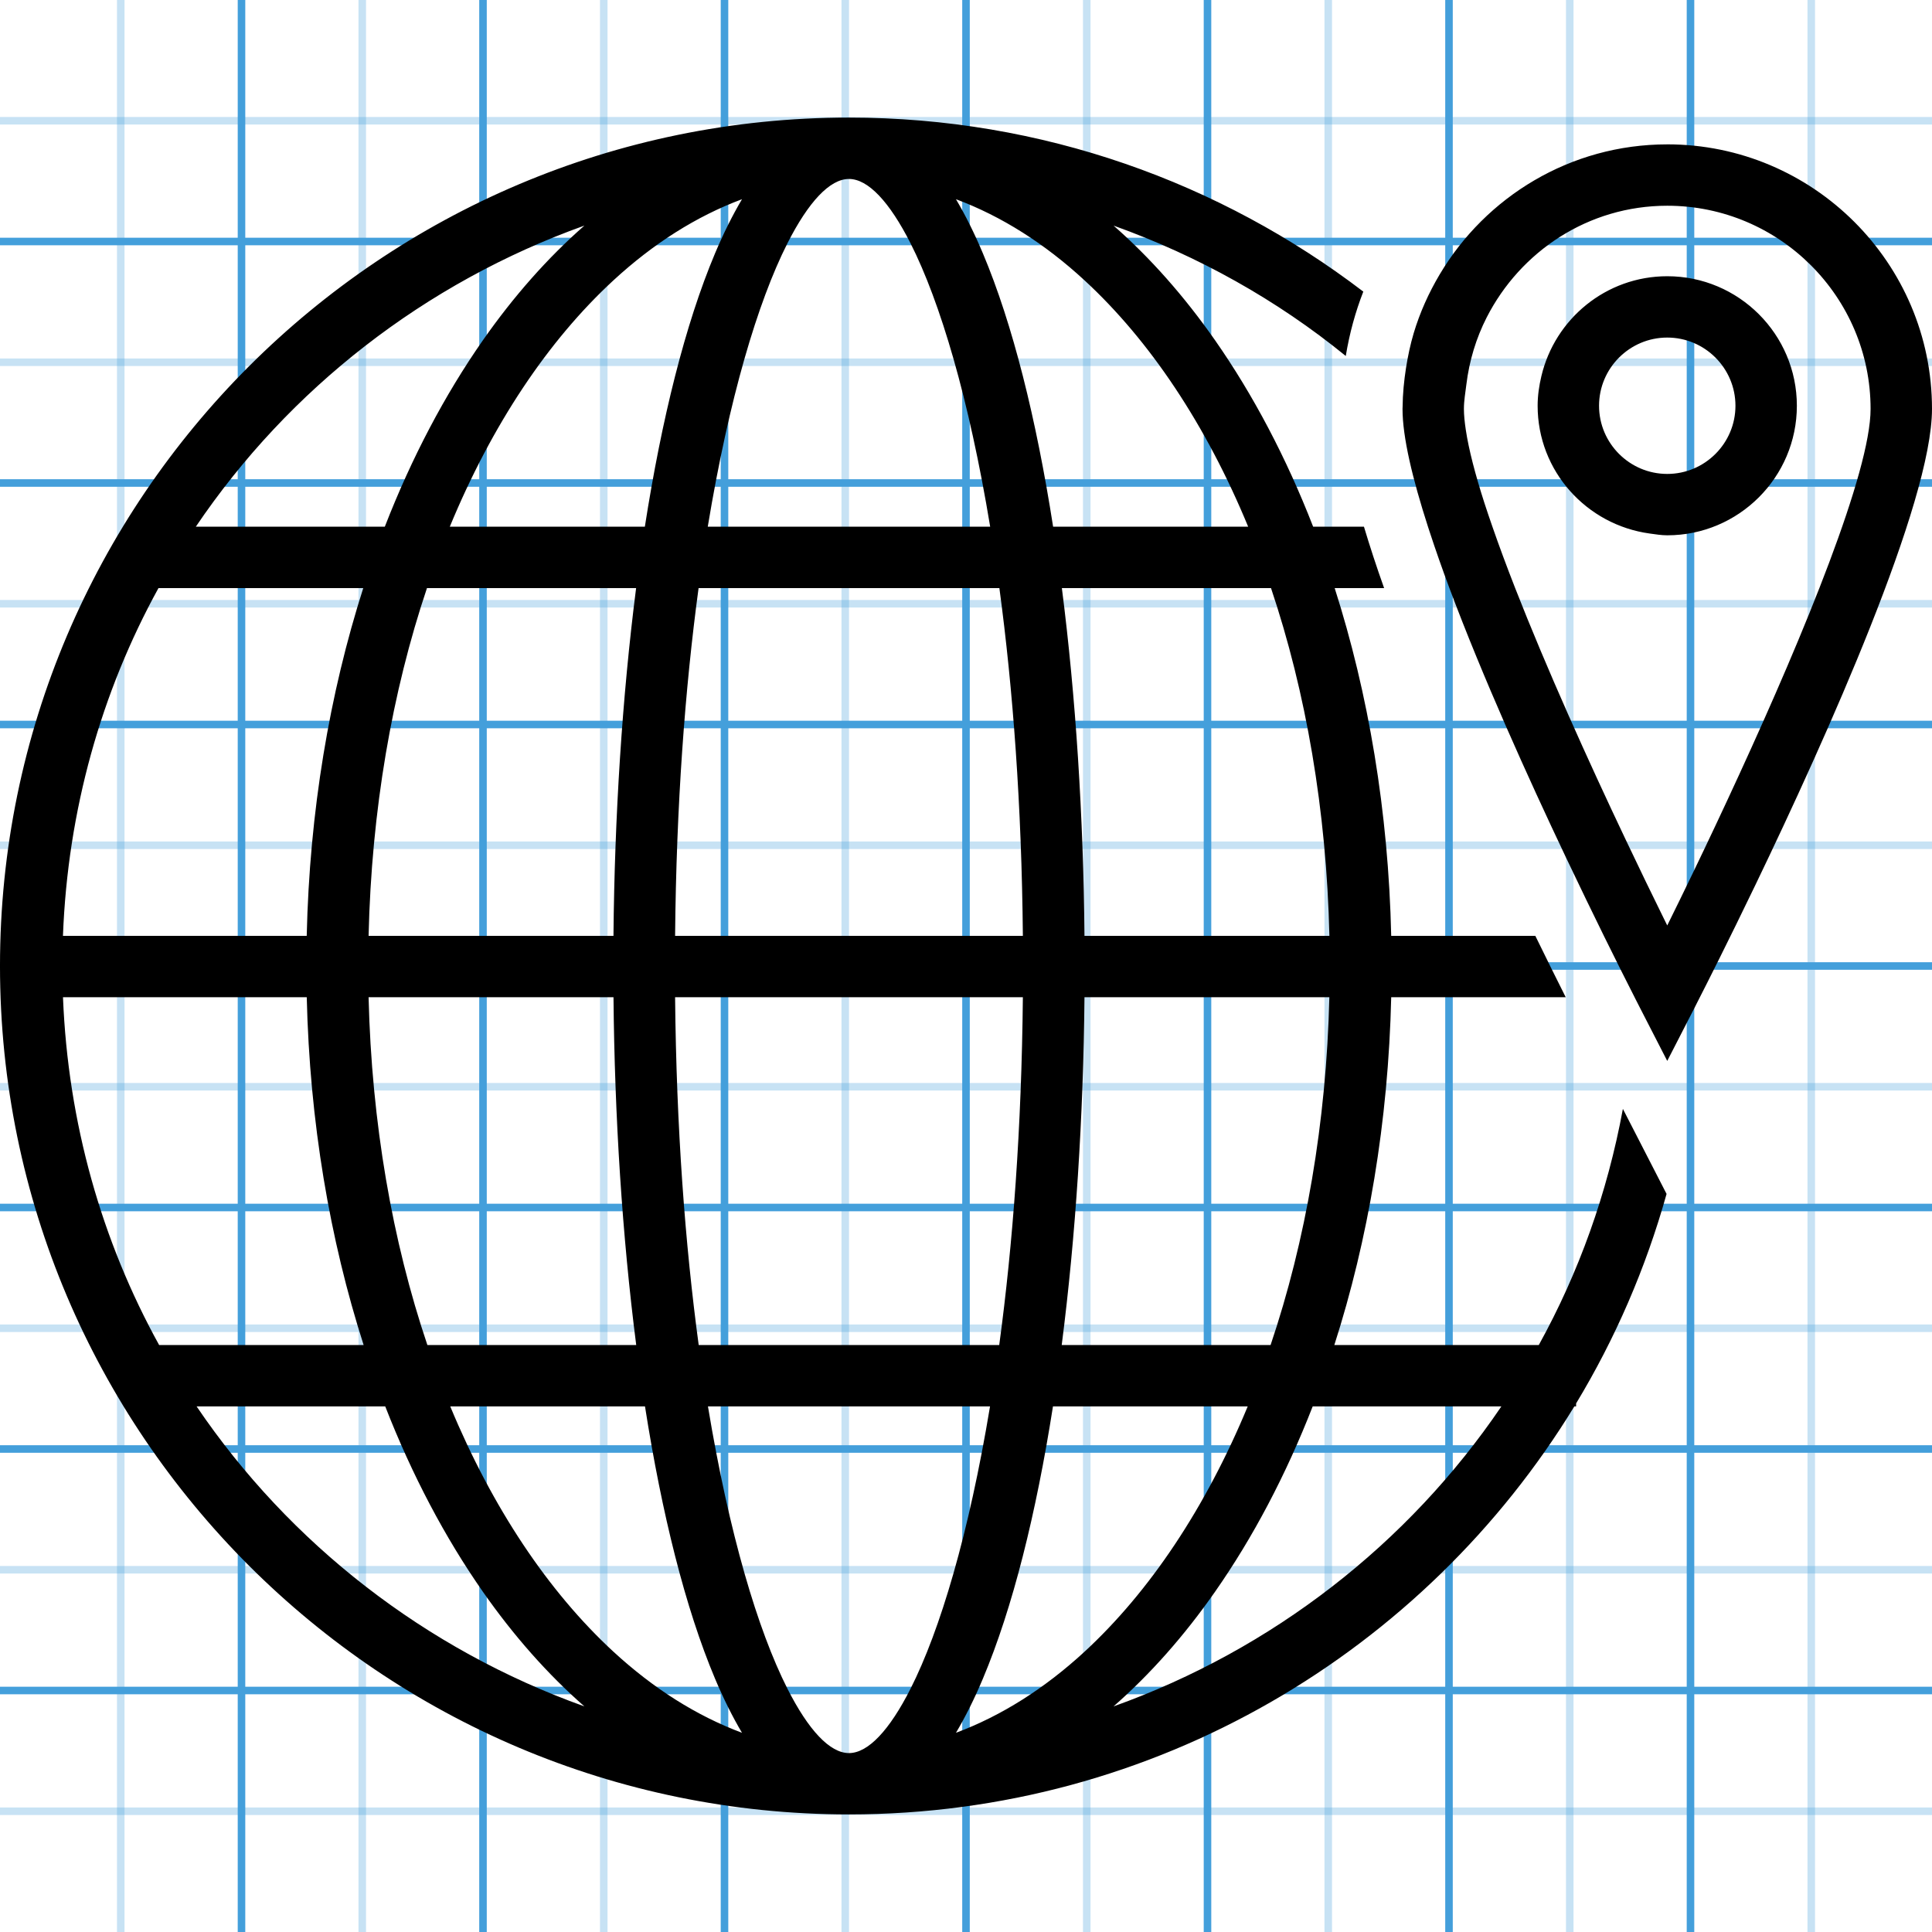 <!-- Generated by IcoMoon.io -->
<svg version="1.1" xmlns="http://www.w3.org/2000/svg" width="256" height="256" viewBox="0 0 256 256">
<title></title>
<g id="icomoon-ignore">
    <line stroke-width="1" x1="16" y1="0" x2="16" y2="256" stroke="#449FDB" opacity="0.3"></line>
    <line stroke-width="1" x1="32" y1="0" x2="32" y2="256" stroke="#449FDB" opacity="1"></line>
    <line stroke-width="1" x1="48" y1="0" x2="48" y2="256" stroke="#449FDB" opacity="0.3"></line>
    <line stroke-width="1" x1="64" y1="0" x2="64" y2="256" stroke="#449FDB" opacity="1"></line>
    <line stroke-width="1" x1="80" y1="0" x2="80" y2="256" stroke="#449FDB" opacity="0.3"></line>
    <line stroke-width="1" x1="96" y1="0" x2="96" y2="256" stroke="#449FDB" opacity="1"></line>
    <line stroke-width="1" x1="112" y1="0" x2="112" y2="256" stroke="#449FDB" opacity="0.3"></line>
    <line stroke-width="1" x1="128" y1="0" x2="128" y2="256" stroke="#449FDB" opacity="1"></line>
    <line stroke-width="1" x1="144" y1="0" x2="144" y2="256" stroke="#449FDB" opacity="0.3"></line>
    <line stroke-width="1" x1="160" y1="0" x2="160" y2="256" stroke="#449FDB" opacity="1"></line>
    <line stroke-width="1" x1="176" y1="0" x2="176" y2="256" stroke="#449FDB" opacity="0.3"></line>
    <line stroke-width="1" x1="192" y1="0" x2="192" y2="256" stroke="#449FDB" opacity="1"></line>
    <line stroke-width="1" x1="208" y1="0" x2="208" y2="256" stroke="#449FDB" opacity="0.3"></line>
    <line stroke-width="1" x1="224" y1="0" x2="224" y2="256" stroke="#449FDB" opacity="1"></line>
    <line stroke-width="1" x1="240" y1="0" x2="240" y2="256" stroke="#449FDB" opacity="0.3"></line>
    <line stroke-width="1" x1="0" y1="16" x2="256" y2="16" stroke="#449FDB" opacity="0.3"></line>
    <line stroke-width="1" x1="0" y1="32" x2="256" y2="32" stroke="#449FDB" opacity="1"></line>
    <line stroke-width="1" x1="0" y1="48" x2="256" y2="48" stroke="#449FDB" opacity="0.3"></line>
    <line stroke-width="1" x1="0" y1="64" x2="256" y2="64" stroke="#449FDB" opacity="1"></line>
    <line stroke-width="1" x1="0" y1="80" x2="256" y2="80" stroke="#449FDB" opacity="0.3"></line>
    <line stroke-width="1" x1="0" y1="96" x2="256" y2="96" stroke="#449FDB" opacity="1"></line>
    <line stroke-width="1" x1="0" y1="112" x2="256" y2="112" stroke="#449FDB" opacity="0.3"></line>
    <line stroke-width="1" x1="0" y1="128" x2="256" y2="128" stroke="#449FDB" opacity="1"></line>
    <line stroke-width="1" x1="0" y1="144" x2="256" y2="144" stroke="#449FDB" opacity="0.3"></line>
    <line stroke-width="1" x1="0" y1="160" x2="256" y2="160" stroke="#449FDB" opacity="1"></line>
    <line stroke-width="1" x1="0" y1="176" x2="256" y2="176" stroke="#449FDB" opacity="0.3"></line>
    <line stroke-width="1" x1="0" y1="192" x2="256" y2="192" stroke="#449FDB" opacity="1"></line>
    <line stroke-width="1" x1="0" y1="208" x2="256" y2="208" stroke="#449FDB" opacity="0.3"></line>
    <line stroke-width="1" x1="0" y1="224" x2="256" y2="224" stroke="#449FDB" opacity="1"></line>
    <line stroke-width="1" x1="0" y1="240" x2="256" y2="240" stroke="#449FDB" opacity="0.3"></line>
</g>
<path d="M165.389 69.792h-25.846c-2.227-14.257-5.335-26.811-9.312-36.239-1.114-2.648-2.304-5.032-3.56-7.156 6.047 2.257 11.763 5.891 17.022 10.739 8.686 8.005 16.137 19.192 21.696 32.656v0zM176.15 124.008h-32.452c-0.142-15.853-1.149-31.649-2.995-46.084h27.713c4.628 13.769 7.349 29.444 7.736 46.084v0zM168.359 178.224h-27.677c1.856-14.429 2.869-30.226 3.016-46.084h32.447c-0.402 16.645-3.138 32.315-7.786 46.084v0zM104.33 223.744c-3.906-7.72-7.72-20.483-10.522-37.388h37.375c-2.802 16.905-6.617 29.667-10.522 37.388-2.797 5.525-5.635 8.549-8.168 8.549-2.528 0-5.365-3.024-8.162-8.549v0zM81.296 37.136c5.259-4.849 10.975-8.483 17.022-10.739-1.256 2.125-2.447 4.508-3.565 7.156-3.972 9.428-7.079 21.982-9.307 36.239h-25.846c5.559-13.464 13.009-24.651 21.696-32.656v0zM56.575 77.924h27.713c-1.846 14.434-2.853 30.231-3.001 46.084h-32.447c0.386-16.641 3.108-32.315 7.736-46.084v0zM48.839 132.14h32.452c0.147 15.858 1.159 31.655 3.011 46.084h-27.672c-4.648-13.769-7.385-29.438-7.791-46.084v0zM98.318 229.604c-6.047-2.257-11.763-5.891-17.022-10.734-8.656-7.98-16.081-19.115-21.635-32.513h25.805c2.228 14.196 5.33 26.699 9.287 36.091 1.119 2.653 2.309 5.032 3.565 7.156v0zM132.403 178.224h-39.822c-1.805-13.337-2.96-28.823-3.128-46.084h46.082c-0.168 17.261-1.322 32.747-3.133 46.084v0zM143.693 218.87c-5.259 4.844-10.975 8.478-17.022 10.734 1.256-2.125 2.447-4.503 3.56-7.156 3.962-9.393 7.064-21.896 9.292-36.091h25.805c-5.554 13.398-12.979 24.534-21.635 32.513v0zM135.536 124.008h-46.082c0.158-17.26 1.307-32.742 3.112-46.084h39.857c1.8 13.342 2.955 28.823 3.113 46.084v0zM120.66 32.257c3.916 7.746 7.74 20.559 10.543 37.535h-37.421c2.807-16.976 6.627-29.789 10.548-37.535 2.797-5.525 5.635-8.544 8.162-8.544 2.533 0 5.37 3.019 8.168 8.544v0zM77.436 29.893c-4.862 4.264-9.378 9.367-13.462 15.212-5.035 7.212-9.419 15.517-12.984 24.686h-25.043c12.348-18.277 30.382-32.335 51.488-39.898v0zM21 77.924h27.133c-4.465 13.967-7.12 29.576-7.491 46.084h-32.3c0.631-16.641 5.081-32.315 12.658-46.084v0zM8.346 132.14h32.3c0.386 16.513 3.056 32.117 7.537 46.084h-27.097c-7.603-13.769-12.079-29.438-12.74-46.084v0zM26.050 186.356h24.996c3.555 9.113 7.919 17.372 12.928 24.544 4.084 5.845 8.6 10.948 13.462 15.207-21.050-7.537-39.043-21.545-51.386-39.751v0zM188.794 186.356h10.146c-12.343 18.206-30.337 32.214-51.392 39.751 4.862-4.259 9.383-9.362 13.462-15.207 5.014-7.172 9.373-15.431 12.928-24.544h14.856zM215.041 146.935c-2.055 11.146-5.833 21.683-11.143 31.288h-27.092c4.481-13.967 7.15-29.571 7.537-46.084h23.125c-1.195-2.379-2.548-5.103-4.028-8.132h-19.097c-0.371-16.508-3.026-32.117-7.491-46.084h6.55c-1.007-2.826-1.892-5.535-2.67-8.132h-6.733c-3.565-9.169-7.949-17.474-12.984-24.686-4.084-5.845-8.6-10.948-13.462-15.212 11.26 4.035 21.665 9.86 30.769 17.276 0.249-1.494 0.565-2.968 0.961-4.407 0.387-1.408 0.839-2.78 1.363-4.122-18.929-14.45-42.547-23.060-68.154-23.060-62.026 0-112.492 50.429-112.492 112.417s50.466 112.422 112.492 112.422c40.661 0 76.353-21.672 96.116-54.064h0.234v-0.392c5.182-8.574 9.231-17.901 11.987-27.761l-5.787-11.268zM224.301 115.704c-1.185 2.455-2.329 4.798-3.382 6.922-0.097-0.193-0.203-0.417-0.305-0.615-1.607-3.253-3.387-6.927-5.249-10.852-4.948-10.414-10.416-22.547-14.601-33.24-1.108-2.836-2.121-5.561-3.011-8.127-0.371-1.078-0.738-2.14-1.063-3.151-1.21-3.771-2.075-7.075-2.466-9.698-0.153-1.022-0.249-1.957-0.249-2.76 0-1.103 0.198-2.155 0.325-3.227 0.387-3.172 1.297-6.15 2.69-8.889 4.46-8.742 13.457-14.806 23.928-14.806 14.856 0 26.944 12.081 26.944 26.923 0 8.361-8.803 29.723-17.434 48.503-2.101 4.574-4.18 8.976-6.129 13.017zM220.918 19.13c-12.832 0-24.046 6.943-30.159 17.245-1.439 2.425-2.614 5.022-3.438 7.776-0.447 1.504-0.773 3.055-1.022 4.63-0.26 1.688-0.432 3.395-0.447 5.149 0 0.086-0.010 0.168-0.010 0.254 0 3.751 1.327 9.266 3.372 15.609 0.082 0.244 0.163 0.493 0.244 0.742 0.778 2.373 1.637 4.829 2.594 7.385 4.404 11.781 10.38 25.032 15.471 35.751 1.831 3.853 3.53 7.35 4.999 10.338 1.77 3.588 3.189 6.409 4.069 8.127 0.015 0.041 0.030 0.061 0.046 0.096 0.254 0.498 0.513 1.001 0.661 1.296l3.011 5.865 0.61 1.184 3.621-7.049c0.071-0.142 0.224-0.442 0.32-0.636 1.185-2.313 4.104-8.082 7.761-15.675 9.409-19.547 23.379-50.648 23.379-63.035 0-19.329-15.735-35.054-35.082-35.054zM220.919 62.798c-4.979 0-9.037-4.056-9.037-9.032 0-4.981 4.058-9.037 9.037-9.037s9.037 4.056 9.037 9.037c0 4.976-4.058 9.032-9.037 9.032zM220.919 36.602c-8.117 0-14.901 5.672-16.681 13.25-0.3 1.261-0.494 2.562-0.494 3.914 0 8.671 6.489 15.786 14.856 16.93 0.768 0.102 1.526 0.234 2.319 0.234 9.47 0 17.174-7.7 17.174-17.164 0-9.469-7.705-17.164-17.174-17.164z"></path>
</svg>
